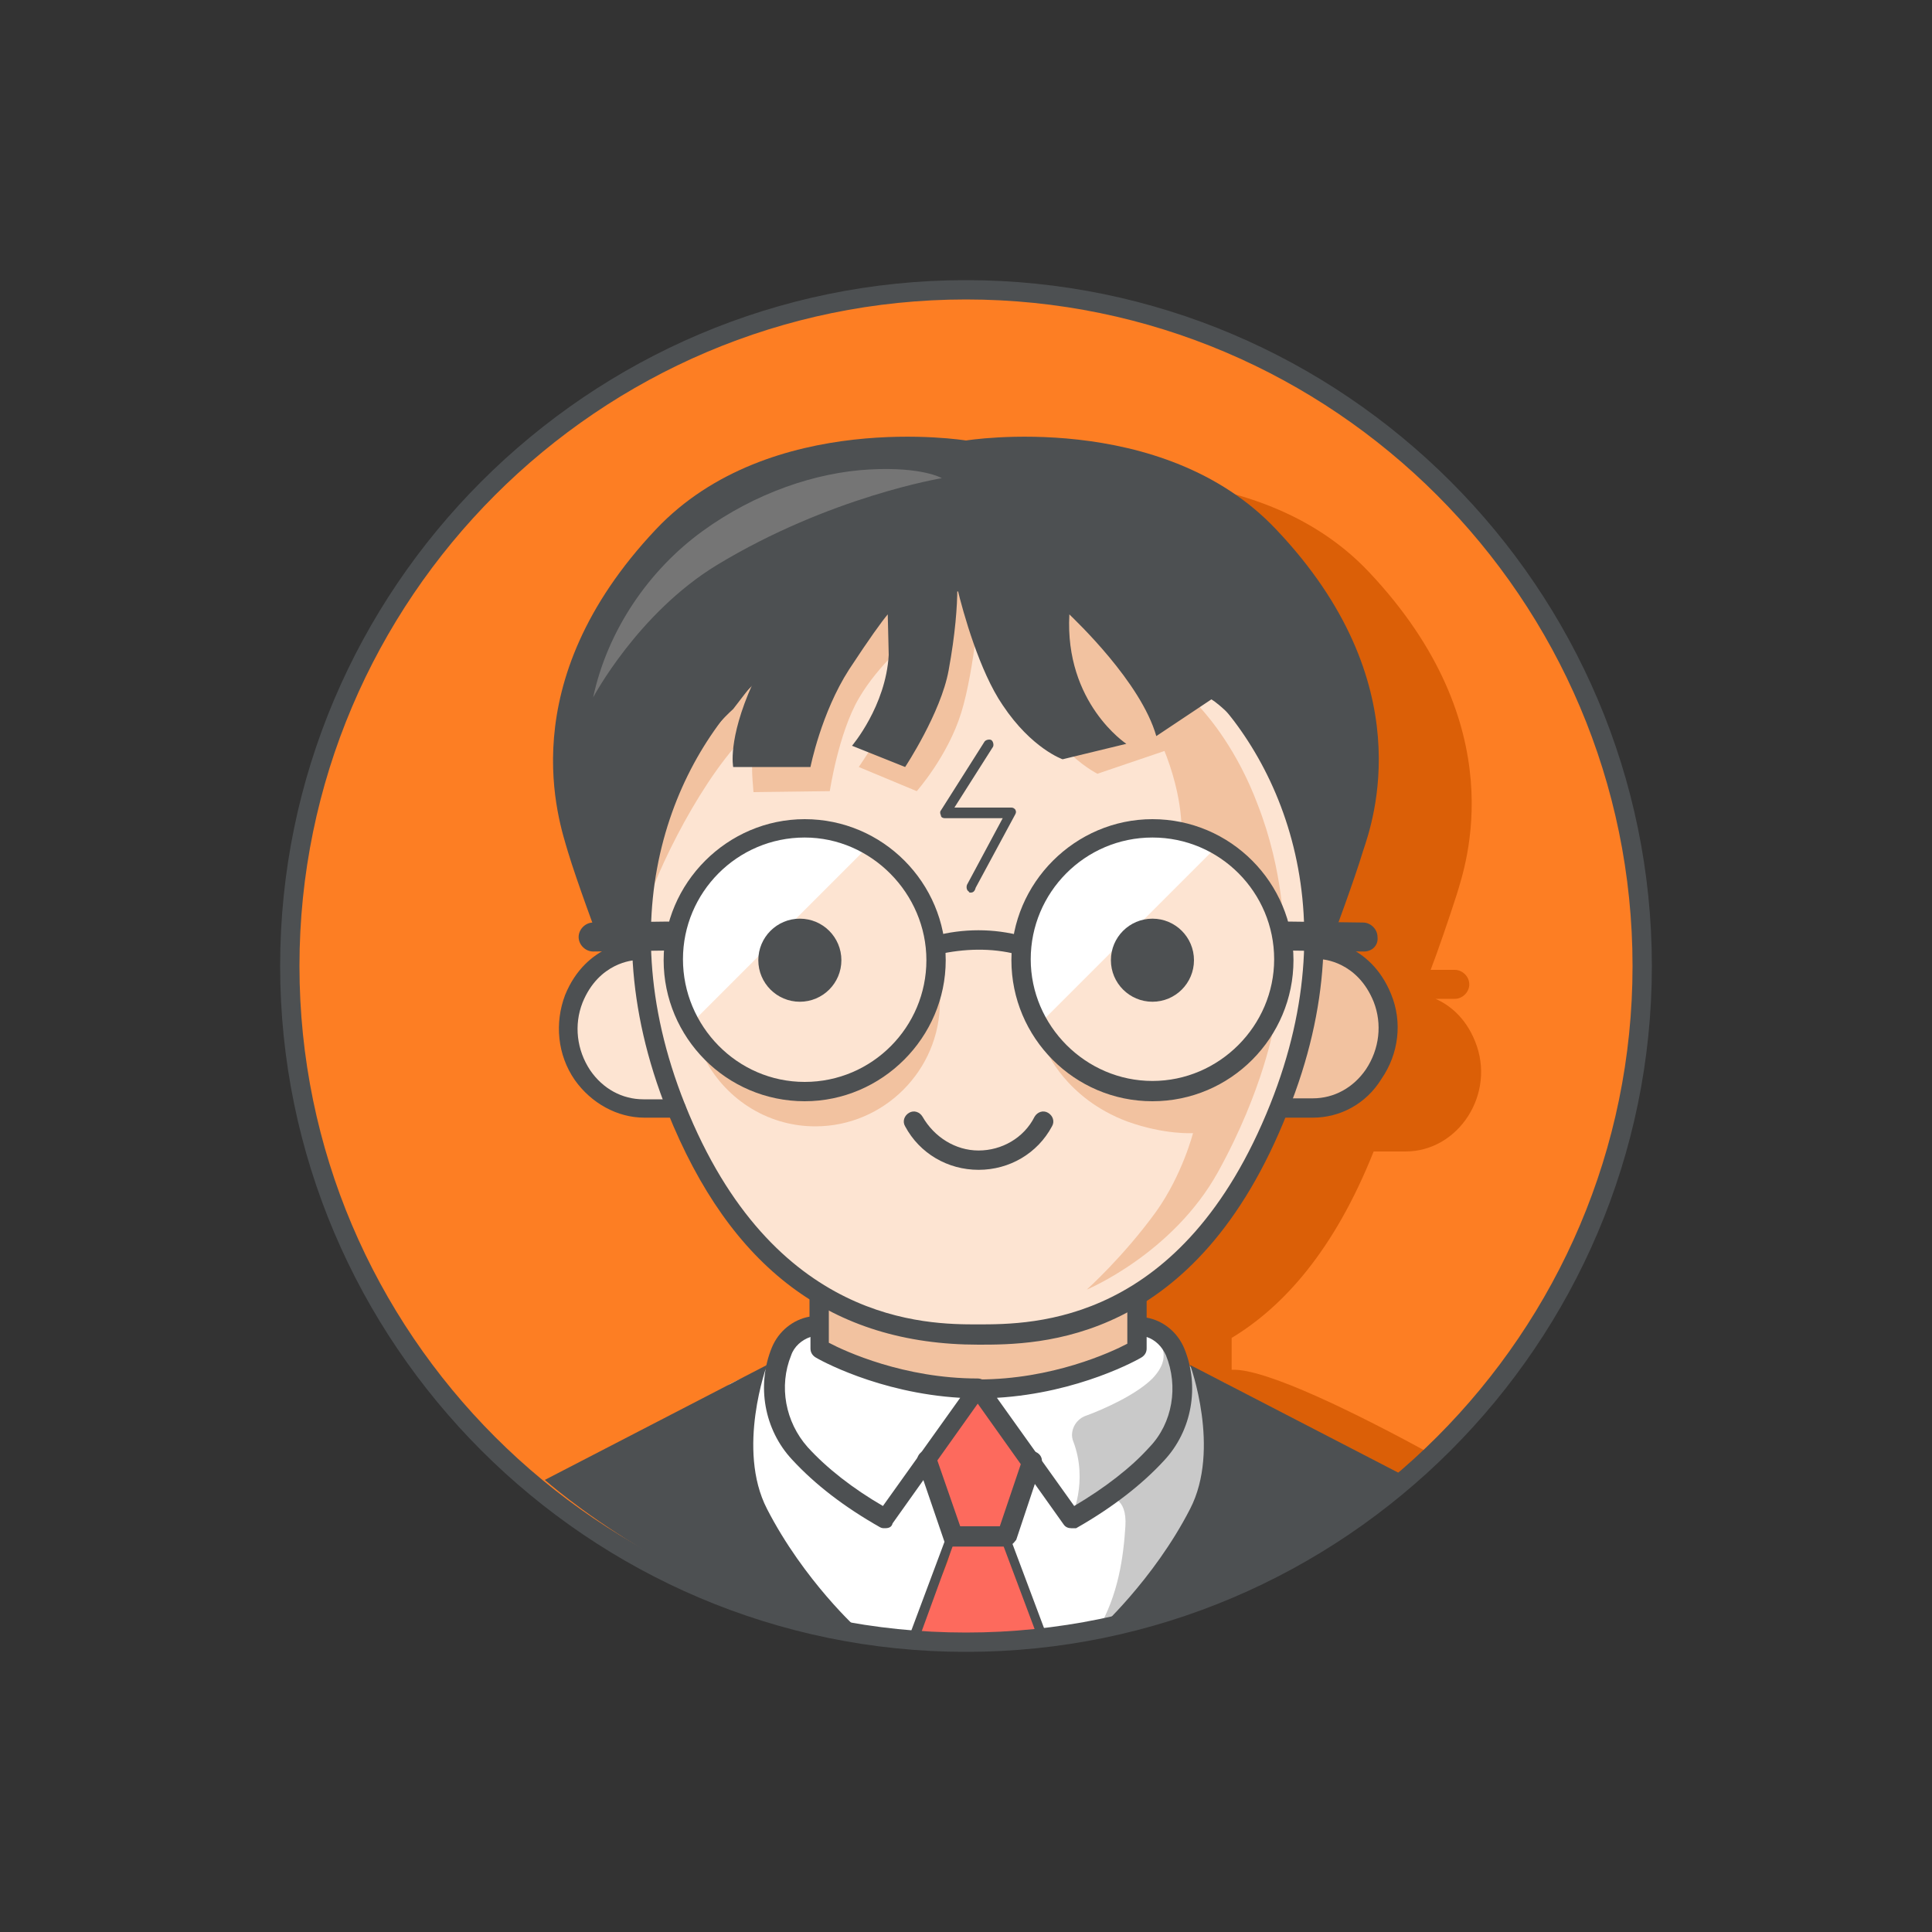 <?xml version="1.0" encoding="utf-8"?>
<!-- Generator: Adobe Illustrator 21.1.0, SVG Export Plug-In . SVG Version: 6.00 Build 0)  -->
<svg version="1.1" xmlns="http://www.w3.org/2000/svg" xmlns:xlink="http://www.w3.org/1999/xlink" x="0px" y="0px"
	 viewBox="0 0 200 200" style="enable-background:new 0 0 200 200;" xml:space="preserve">
<rect x="0" y="0" width="200" height="200" fill="#333333" stroke="none"/>
<style type="text/css">
	.st0{fill:none;stroke:#B3C0C7;stroke-miterlimit:10;}
	.st1{fill:#778085;}
	.st2{fill:#FD7E23;}
	.st3{fill:#30E6B6;}
	.st4{fill:#29C49B;}
	.st5{fill:#FDD353;}
	.st6{fill:#FDE4D2;}
	.st7{fill:#F2C2A0;}
	.st8{fill:#4D5052;}
	.st9{fill:#FD6A5D;}
	.st10{fill:#D1584D;}
	.st11{fill:#B8FFEC;}
	.st12{fill:#FFFFFF;}
	.st13{fill:#C9C9C9;}
	.st14{fill:#1DAAF1;}
	.st15{fill:#1682B8;}
	.st16{fill:#5EC9FF;}
	.st17{fill:#DB5F07;}
	.st18{fill:#C4F2EB;}
	.st19{fill:#B4DED7;}
	.st20{fill:#ABABAB;}
	.st21{fill:#757575;}
	.st22{fill:#878787;}
	.st23{fill:#C9EDFF;}
	.st24{fill:#93C2D9;}
	.st25{fill:#FDA29A;}
	.st26{fill:#9C9C9C;}
	.st27{fill:url(#SVGID_1_);}
	.st28{fill:url(#SVGID_2_);}
	.st29{fill:url(#SVGID_3_);}
	.st30{fill:url(#SVGID_4_);}
	.st31{fill:#A5F2DE;}
</style>
<g id="marks">
</g>
<g id="icons">
	<g>
		<g>
			<circle class="st2" cx="100" cy="100" r="70"/>
		</g>
		<g>
			<path class="st17" d="M148.3,150.6c-7.5-4.1-17.3-9-20.8-8.8v-3.3c5.3-3.2,10.6-9,14.7-19.3c0,0,1.9,0,3.3,0
				c5.5,0,9.4-6,7.2-11.4c-1-2.5-2.7-3.8-4.1-4.4l2,0c0,0,0,0,0,0c0.8,0,1.5-0.7,1.5-1.5c0-0.8-0.7-1.5-1.5-1.5l-2.5,0
				c0.7-1.8,2-5.6,2.7-7.8c0.9-3,6-17.4-9.1-33.4c-11.8-12.5-32.1-9.2-32.1-9.2s-20.3-3.3-32.1,9.2c-15.1,16-10,30.3-9.1,33.4
				c0.9,3,3.1,8.9,3.1,8.9l1.2-0.9c0.4,0.5,0.8,0.9,1.4,0.9l2-1.4c0,0,0-0.2,0.1-0.7c-0.3,6.1,0.7,12.8,3.5,19.8
				c4.1,10.3,9.6,16.1,15,19.3l-0.2,3.2c-1.7,0-3.3,1-4,2.7c-0.1,0.2-0.1,0.4-0.2,0.7c-0.5,0.4-0.9,0.7-1.4,1.1
				c0.1-0.3,0.1-0.4,0.1-0.4l-14.6,7.6l-8.4,4.4c0,0,5.5,4.9,13.9,9.3C86.3,169,93,170,100,170C118.7,170,135.7,162.6,148.3,150.6z"
				/>
		</g>
		<g>
			<path class="st9" d="M97.3,149.3c2.2-3.3,3.3-6.1,5.7-3c2.4,3.1,3.8,3.7,2.5,7.9s-1.3,4-0.9,6.5c0.4,2.6,5.3,8.4,2,8.8
				s-8.1,0.7-10.1,0.5c-2-0.2-2.1-0.9-0.6-3.8c1.4-2.9,3.9-6.3,1.9-9.9C95.9,152.6,95.3,152.3,97.3,149.3z"/>
		</g>
		<g>
			<path class="st12" d="M109.4,147.8c0.5-0.4-2.5,2.1-3.8,6.3c-1.2,4.2-1.5,5-0.2,8.5c1.3,3.5,1.3,7.1,4,6.7
				c2.7-0.4,8.6,0.3,14.1-6.5c5.6-6.9,5.9-18.3,3.3-19.6c-2.6-1.3-5.6-1.9-5.6-1.9L109.4,147.8z"/>
		</g>
		<g>
			<path class="st13" d="M113.6,168.8c2.2-3.7,2.7-7.7,2.9-10.8c0.2-3.1-1.7-3-1.7-3s3.6-1.8,5.6-5.8s2.1-8.2,2.1-8.2l3.8,2.5
				c0,0,1.9,9.9-1.1,14.6S113.6,168.8,113.6,168.8z"/>
		</g>
		<g>
			<path class="st12" d="M93.1,147.8c-0.5-0.4,2.5,2.1,3.8,6.3c1.2,4.2,1.5,5,0.2,8.5c-1.3,3.5-1.3,7.1-4,6.7
				c-2.7-0.4-8.6,0.3-14.1-6.5c-5.6-6.9-5.9-18.3-3.3-19.6s5.6-1.9,5.6-1.9L93.1,147.8z"/>
		</g>
		<g>
			<g>
				<g>
					<path class="st12" d="M121.7,139.9c-0.7-1.6-2.2-2.7-4-2.7v2.4c0,0-7.1,4.1-16.4,4.1l9.6,13.5c4.1-2.3,7-4.7,8.9-6.8
						C122.4,147.6,123.2,143.5,121.7,139.9z"/>
				</g>
			</g>
			<g>
				<path class="st13" d="M111.1,149.2c-0.4-1,0.2-2.2,1.2-2.6c2.2-0.8,5.4-2.3,7-3.9c2.2-2.3,0.6-3.8,0.6-3.8s4.1,3.7,2.1,7.5
					c-1.4,2.7-11.1,10.7-11.1,10.7S112.7,153.4,111.1,149.2z"/>
			</g>
			<g>
				<path class="st12" d="M84.9,137.3c-1.7,0-3.3,1-4,2.7c-1.5,3.6-0.7,7.7,1.9,10.5c1.9,2,4.7,4.4,8.9,6.8l9.6-13.5
					c-9.4,0-16.4-4.1-16.4-4.1V137.3z"/>
			</g>
		</g>
		<g>
			<path class="st7" d="M117.8,139.6c0,0-9.3,4.1-16.5,4.1c-7.3,0-16-4-16-4V131h32.6V139.6z"/>
		</g>
		<g>
			<path class="st7" d="M143.1,103.3c-1.9-4.9-6.4-5-6.4-5l-4.2,16.4c0,0,1.9,0,3.3,0C141.3,114.7,145.3,108.8,143.1,103.3z"/>
		</g>
		<g>
			<path class="st6" d="M101.3,60.1c0,0-11.8-0.2-22.3,8.6c-10.4,8.7-17,25.8-9,46c9.1,22.9,25.1,23.4,31.2,23.4
				c6.7,0,22.1-0.6,31.2-23.4c8.1-20.2,1.4-37.3-9-46C113.1,59.9,101.3,60.1,101.3,60.1"/>
		</g>
		<g>
			<path class="st7" d="M66.5,95c1.4-4.9,6.4-15,11.3-19.5s5.9-12.4,0.7-9.4S68.2,74,68.2,74l-1.8,10.5L66.5,95z"/>
		</g>
		<g>
			<path class="st7" d="M90.7,76.5c-0.1,0.4-1.8,2.9-1.8,2.9l6,2.5c0,0,3.2-3.6,4.6-8.1c1.4-4.5,2-12.4,2-12.4s-2.2-4.2-3-4.2
				s-2.7,4.2-2.7,4.2L90.7,76.5z"/>
		</g>
		<g>
			<path class="st7" d="M77.9,78.3c0,0-0.1,1.1,0,2.4S78,82,78,82l7.9-0.1c0,0,0.9-6,3-9.6c2.1-3.6,5.4-6.2,5.4-6.2l-1.7-7.5
				L78.6,71.6L77.9,78.3z"/>
		</g>
		<g>
			<path class="st7" d="M124.2,76.5l-10.6,3.6c0,0-6.9-3.5-6.9-11.2s5.7-11.1,5.7-11.1L124.2,76.5z"/>
		</g>
		<g>
			<path class="st7" d="M123.8,72.8c0,0,0.1,0.1,0.4,0.4c1,1.1,3.9,4.5,6,10.1c2.7,6.9,2.7,13.2,2.7,13.2s-1.9-6.9-5.9-8.7
				c-3.9-1.8-4.7-2-4.7-2s0.2-4.6-3-10.8C117.1,70.5,123.8,72.8,123.8,72.8z"/>
		</g>
		<g>
			<path class="st7" d="M96.4,98.5c0,0.1,0,0.3,0,0.4c0,7.8-6.3,14.1-14.1,14.1c-3.7,0-7-1.4-9.5-3.7c2.1,4.3,6.5,7.3,11.6,7.3
				c7.1,0,12.9-5.8,12.9-12.9C97.5,101.8,97.1,100,96.4,98.5z"/>
		</g>
		<g>
			<path class="st7" d="M112.5,133.5c0,0,8.9-3.7,13.6-12.2c4.7-8.5,5.8-15.2,5.8-15.2s-2.6,4.8-8.3,6.2c-5.6,1.4-13.2-0.7-15.3-3.6
				c0,0,2,5,8.4,7.4c3.9,1.4,6.8,1.2,6.8,1.2s-1.1,4.3-3.8,8.1C116.3,130.1,112.5,133.5,112.5,133.5z"/>
		</g>
		<g>
			<path class="st12" d="M71.4,106.1L90,87.5c0,0-8.7-3.6-14.7,0.8C69.3,92.7,68,100.7,71.4,106.1z"/>
		</g>
		<g>
			<path class="st12" d="M107.5,106.1l18.6-18.6c0,0-8.7-3.6-14.7,0.8C105.5,92.7,104.1,100.7,107.5,106.1z"/>
		</g>
		<g>
			<path class="st6" d="M65.9,98.3c0,0-4.4,0.1-6.4,5c-2.2,5.4,1.8,11.4,7.2,11.4c1.4,0,3.3,0,3.3,0"/>
		</g>
		<g>
			<path class="st8" d="M100,171c-39.1,0-71-31.9-71-71s31.9-71,71-71s71,31.9,71,71S139.1,171,100,171z M100,31c-38,0-69,31-69,69
				s31,69,69,69s69-31,69-69S138,31,100,31z"/>
		</g>
		<g>
			<path class="st8" d="M83.3,114c-8.1,0-14.6-6.6-14.6-14.6s6.6-14.6,14.6-14.6c8.1,0,14.6,6.6,14.6,14.6S91.3,114,83.3,114z
				 M83.3,86.7c-7,0-12.6,5.7-12.6,12.6S76.3,112,83.3,112s12.6-5.7,12.6-12.6S90.2,86.7,83.3,86.7z"/>
		</g>
		<g>
			<path class="st8" d="M119.3,114c-8.1,0-14.6-6.6-14.6-14.6s6.6-14.6,14.6-14.6c8.1,0,14.6,6.6,14.6,14.6S127.4,114,119.3,114z
				 M119.3,86.7c-7,0-12.6,5.7-12.6,12.6s5.7,12.6,12.6,12.6s12.6-5.7,12.6-12.6S126.3,86.7,119.3,86.7z"/>
		</g>
		<g>
			<path class="st8" d="M97,98.9c-0.4,0-0.9-0.3-1-0.8c-0.1-0.5,0.2-1.1,0.7-1.2c3-0.8,6.2-0.8,9.1,0c0.5,0.1,0.9,0.7,0.7,1.2
				c-0.1,0.5-0.7,0.9-1.2,0.7c-2.7-0.7-5.5-0.6-8.2,0C97.1,98.9,97,98.9,97,98.9z"/>
		</g>
		<g>
			<circle class="st8" cx="119.3" cy="99.4" r="4.3"/>
		</g>
		<g>
			<circle class="st8" cx="82.8" cy="99.4" r="4.3"/>
		</g>
		<g>
			<path class="st8" d="M100.5,92.4c-0.1,0-0.2,0-0.2-0.1c-0.2-0.1-0.3-0.4-0.2-0.7l3.7-6.9l-6,0c-0.2,0-0.4-0.1-0.4-0.3
				c-0.1-0.2-0.1-0.4,0-0.5l4.5-7.1c0.1-0.2,0.5-0.3,0.7-0.2c0.2,0.1,0.3,0.5,0.2,0.7l-4,6.3l5.9,0c0.2,0,0.3,0.1,0.4,0.2
				c0.1,0.2,0.1,0.3,0,0.5l-4.1,7.6C100.9,92.3,100.7,92.4,100.5,92.4z"/>
		</g>
		<g>
			<path class="st8" d="M101.3,121.1c-3.2,0-6.1-1.7-7.6-4.5c-0.3-0.5-0.1-1.1,0.4-1.4c0.5-0.3,1.1-0.1,1.4,0.4
				c1.2,2.1,3.4,3.5,5.8,3.5c2.4,0,4.7-1.3,5.8-3.5c0.3-0.5,0.9-0.7,1.4-0.4c0.5,0.3,0.7,0.9,0.4,1.4
				C107.4,119.4,104.5,121.1,101.3,121.1z"/>
		</g>
		<g>
			<path class="st8" d="M141.2,98.5C141.2,98.5,141.2,98.5,141.2,98.5l-7.8-0.1c-0.8,0-1.5-0.7-1.5-1.5c0-0.8,0.7-1.5,1.5-1.5
				c0,0,0,0,0,0l7.7,0.1c0.8,0,1.5,0.7,1.5,1.5C142.7,97.9,142,98.5,141.2,98.5z"/>
		</g>
		<g>
			<path class="st8" d="M135.9,115.7C135.9,115.7,135.9,115.7,135.9,115.7h-3.3c-0.6,0-1-0.4-1-1s0.4-1,1-1h3.3h0
				c2.2,0,4.2-1.1,5.5-3c1.4-2.1,1.7-4.7,0.8-7c-1.7-4.2-5.3-4.4-5.5-4.4c-0.5,0-1-0.5-1-1c0-0.5,0.5-1,1-1c0.2,0,5.1,0.2,7.3,5.6
				c1.2,2.9,0.8,6.2-1,8.8C141.4,114.3,138.7,115.7,135.9,115.7z"/>
		</g>
		<g>
			<path class="st8" d="M101.3,139.2c-15.2,0-25.7-7.9-32.2-24.1c-8.7-21.8-0.5-39,9.2-47.2c10.5-8.8,22.2-8.8,22.9-8.8
				c0.7,0,12.4,0,22.9,8.8c9.7,8.1,18,25.4,9.2,47.2C123.8,139.2,107.5,139.2,101.3,139.2z M101.2,61.1c-0.6,0-11.8,0.1-21.6,8.3
				c-9.2,7.7-17,24.1-8.7,44.9c9.1,22.8,25.1,22.8,30.3,22.8c5.8,0,21.2,0,30.3-22.8c8.3-20.8,0.5-37.2-8.7-44.9
				C112.9,61,101.4,61.1,101.2,61.1C101.3,61.1,101.3,61.1,101.2,61.1C101.3,61.1,101.3,61.1,101.2,61.1z"/>
		</g>
		<g>
			<path class="st8" d="M61.4,98.5c-0.8,0-1.5-0.7-1.5-1.5c0-0.8,0.7-1.5,1.5-1.5l7.7-0.1c0,0,0,0,0,0c0.8,0,1.5,0.7,1.5,1.5
				c0,0.8-0.7,1.5-1.5,1.5L61.4,98.5C61.4,98.5,61.4,98.5,61.4,98.5z"/>
		</g>
		<g>
			<path class="st8" d="M70,115.7h-3.3c-2.8,0-5.5-1.5-7.2-3.9c-1.8-2.6-2.1-5.9-1-8.8c2.2-5.4,7.1-5.6,7.3-5.6c0.5,0,1,0.4,1,1
				c0,0.6-0.4,1-1,1c-0.2,0-3.8,0.2-5.5,4.4c-0.9,2.3-0.6,4.9,0.8,7c1.3,1.9,3.3,3,5.5,3H70c0.6,0,1,0.4,1,1S70.6,115.7,70,115.7z"
				/>
		</g>
		<g>
			<path class="st8" d="M132.1,54.8c-11.8-12.5-32.1-9.2-32.1-9.2s-20.3-3.3-32.1,9.2c-15.1,16-10,30.3-9.1,33.4
				c0.9,3,3.1,8.9,3.1,8.9l1.2-0.9c0.4,0.5,0.8,0.9,1.4,0.9l2-1.4c0,0,0.1-1.5,0.5-5.2c0.3-2.2,1.2-5.7,2-8.2c0.5-1,1.2-2.2,2.2-3.5
				c2.2-2.9,3.7-4.5,4.7-5.4l2-2.6c-2.6,5.8-2,8.6-2,8.6h8c0,0,1.1-5.6,4-10.1c2.1-3.2,3.4-5,4-5.7l0.1,4.2
				c-0.3,5.3-3.8,9.4-3.8,9.4l5.5,2.2c0,0,3.7-5.6,4.5-10c0.7-3.8,0.9-6.7,0.9-8.5c0.6,2.5,2.3,8.6,4.7,12.1c3,4.5,6.2,5.6,6.2,5.6
				l6.6-1.6c0,0-6.4-4.2-5.9-13.4c0.6,0.6,7.4,7,9,12.6l5.7-3.8c0,0,1.9,1,5.9,6.3c1,1.3,1.7,2.5,2.2,3.5c0.8,2.5,1.8,6,2,8.2
				c0.4,3.7,0.5,5.2,0.5,5.2l2,1.4c0,0,2.2-5.9,3.1-8.9C142.1,85.1,147.2,70.7,132.1,54.8z"/>
		</g>
		<g>
			<g>
				<path class="st8" d="M123.2,156.2c3.2-6.2,0-14.9,0-14.9l23,11.9c0,0-14.6,13-32.6,15.6C113.6,168.8,119.4,163.6,123.2,156.2z"
					/>
			</g>
			<g>
				<path class="st8" d="M79.4,156.2c-3.2-6.2,0-14.9,0-14.9l-23,11.9c0,0,14.6,13,32.6,15.6C88.9,168.8,83.2,163.6,79.4,156.2z"/>
			</g>
		</g>
		<g>
			<path class="st8" d="M110.9,158.2c-0.3,0-0.6-0.1-0.8-0.4l-9.6-13.5c-0.2-0.3-0.2-0.7-0.1-1c0.2-0.3,0.5-0.5,0.9-0.5
				c7.6,0,13.7-2.8,15.4-3.7v-5c0-0.6,0.4-1,1-1s1,0.4,1,1v2.3c1.7,0.3,3.2,1.5,3.9,3.2c1.6,3.9,0.8,8.5-2.1,11.6
				c-2.3,2.5-5.4,4.9-9.1,7C111.3,158.2,111.1,158.2,110.9,158.2z M103.2,144.7l8,11.2c3.2-1.9,5.8-3.9,7.8-6.1
				c2.4-2.5,3-6.3,1.7-9.5c-0.4-0.9-1.1-1.6-2-1.9v1.2c0,0.4-0.2,0.7-0.5,0.9C117.9,140.7,111.7,144.2,103.2,144.7z"/>
		</g>
		<g>
			<path class="st8" d="M91.6,158.2c-0.2,0-0.3,0-0.5-0.1c-3.7-2.1-6.7-4.4-9.1-7c-2.9-3.1-3.7-7.7-2.1-11.6
				c0.7-1.7,2.2-2.9,3.9-3.2v-2.3c0-0.6,0.4-1,1-1s1,0.4,1,1v5c1.7,0.9,7.8,3.7,15.4,3.7c0.4,0,0.7,0.2,0.9,0.5
				c0.2,0.3,0.1,0.7-0.1,1l-9.6,13.5C92.3,158.1,92,158.2,91.6,158.2z M83.9,138.4c-0.9,0.3-1.7,1-2,1.9c-1.3,3.2-0.6,6.9,1.7,9.5
				c2,2.2,4.7,4.3,7.8,6.1l8-11.2c-8.5-0.5-14.7-4-15-4.2c-0.3-0.2-0.5-0.5-0.5-0.9V138.4z"/>
		</g>
		<g>
			<path class="st8" d="M94.5,170.3c-0.1,0-0.1,0-0.2,0c-0.3-0.1-0.4-0.4-0.3-0.6l4-10.7c0.1-0.3,0.4-0.4,0.6-0.3
				c0.3,0.1,0.4,0.4,0.3,0.6L95,170C94.9,170.2,94.8,170.3,94.5,170.3z"/>
		</g>
		<g>
			<path class="st8" d="M108,170c-0.2,0-0.4-0.1-0.5-0.3l-3.9-10.4c-0.1-0.3,0-0.5,0.3-0.6c0.3-0.1,0.5,0,0.6,0.3l3.9,10.4
				c0.1,0.3,0,0.5-0.3,0.6C108.1,170,108.1,170,108,170z"/>
		</g>
		<g>
			<path class="st8" d="M104.1,160.1h-5.5c-0.4,0-0.8-0.3-0.9-0.7l-2.7-7.9c-0.2-0.5,0.1-1.1,0.6-1.3c0.5-0.2,1.1,0.1,1.3,0.6
				l2.5,7.2h4.1l2.4-7.1c0.2-0.5,0.7-0.8,1.3-0.6c0.5,0.2,0.8,0.7,0.6,1.3l-2.6,7.8C104.9,159.8,104.6,160.1,104.1,160.1z"/>
		</g>
		<g>
			<path class="st21" d="M61.4,72.2c1.5-7,5.8-13.2,11.3-17.2c5.5-4,11.8-6.1,17.3-6.4s7.5,0.9,7.5,0.9s-11.6,1.9-23.3,9
				C66,63.5,61.4,72.2,61.4,72.2z"/>
		</g>
	</g>
</g>
</svg>
